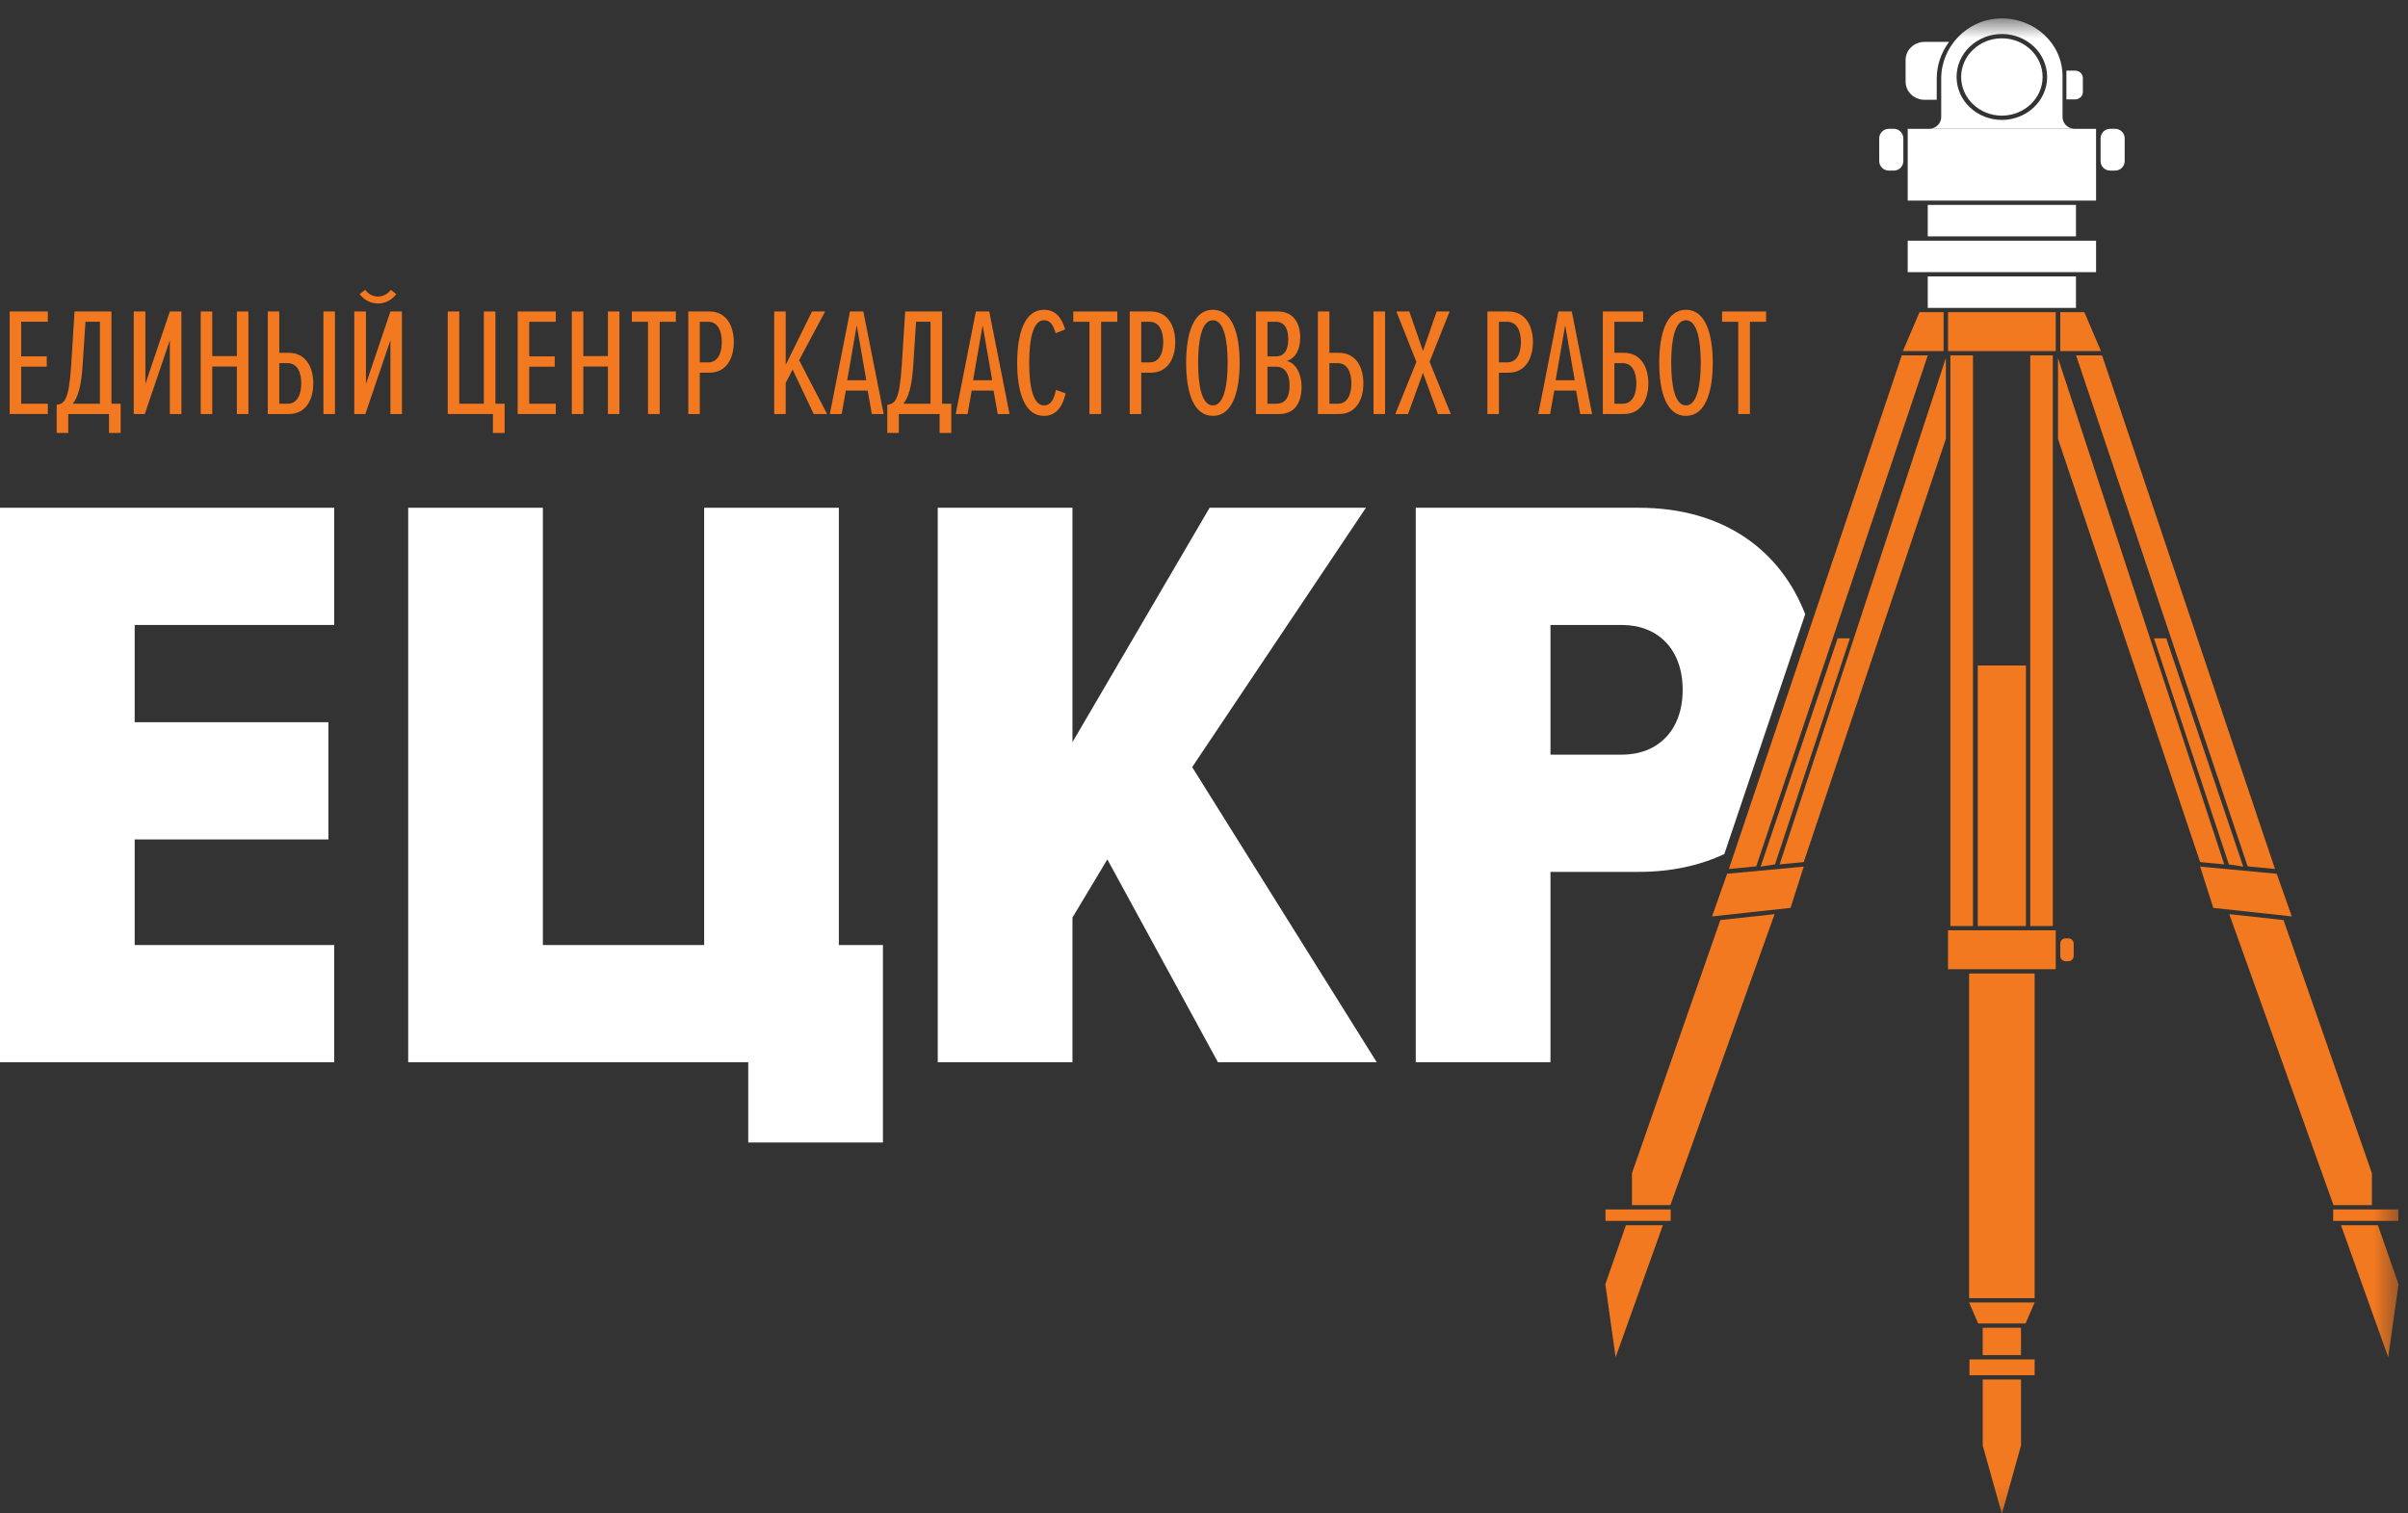 <?xml version="1.0" encoding="UTF-8"?>
<svg width="105px" height="66px" viewBox="0 0 105 66" version="1.1" xmlns="http://www.w3.org/2000/svg" xmlns:xlink="http://www.w3.org/1999/xlink">
    <rect x="0" y="0" width="105" height="66" fill="#333333" stroke="none"/>
    <!-- Generator: Sketch 60.1 (88133) - https://sketch.com -->
    <title>logo</title>
    <desc>Created with Sketch.</desc>
    <defs>
        <polygon id="path-1" points="1.13686838e-13 65.863 104.587 65.863 104.587 0.643 1.13686838e-13 0.643"></polygon>
    </defs>
    <g id="Дизайн" stroke="none" stroke-width="1" fill="none" fill-rule="evenodd">
        <g id="Kit" transform="translate(-219, -2632)">
            <g id="logo" transform="translate(219, 2632)">
                <polygon id="Fill-1" fill="#FFFFFF" points="0 22.143 0 46.324 14.574 46.324 14.574 41.213 5.873 41.213 5.873 36.608 14.32 36.608 14.32 31.496 5.873 31.496 5.873 27.254 14.574 27.254 14.574 22.143"></polygon>
                <polygon id="Fill-2" fill="#FFFFFF" points="32.627 46.324 17.799 46.324 17.799 22.143 23.672 22.143 23.672 41.213 30.705 41.213 30.705 22.143 36.578 22.143 36.578 41.213 38.5 41.213 38.5 49.824 32.627 49.824"></polygon>
                <polygon id="Fill-3" fill="#FFFFFF" points="53.108 46.324 48.286 37.478 46.764 40.015 46.764 46.324 40.89 46.324 40.89 22.143 46.764 22.143 46.764 32.366 52.745 22.143 59.561 22.143 51.984 33.454 60.032 46.324"></polygon>
                <polygon id="Fill-4" fill="#F37920" points="0.422 13.583 0.422 18.055 2.085 18.055 2.085 17.606 0.924 17.606 0.924 15.99 2.038 15.99 2.038 15.541 0.924 15.541 0.924 14.032 2.085 14.032 2.085 13.583"></polygon>
                <g id="Group-73" transform="translate(0, 0.16)">
                    <path d="M3.17,17.447 L4.357,17.447 L4.357,13.872 L3.727,13.872 L3.599,15.823 C3.539,16.702 3.391,17.186 3.17,17.447 L3.17,17.447 Z M2.472,17.494 C2.802,17.44 3.002,17.333 3.104,15.777 L3.251,13.423 L4.86,13.423 L4.86,17.447 L5.262,17.447 L5.262,18.721 L4.753,18.721 L4.753,17.897 L2.976,17.897 L2.976,18.721 L2.472,18.721 L2.472,17.494 Z" id="Fill-5" fill="#F37920"></path>
                    <polygon id="Fill-7" fill="#F37920" points="5.831 17.896 5.831 13.424 6.34 13.424 6.34 16.582 7.406 13.424 7.91 13.424 7.91 17.896 7.406 17.896 7.406 14.678 6.314 17.896"></polygon>
                    <polygon id="Fill-9" fill="#F37920" points="10.329 17.896 10.329 15.824 9.255 15.824 9.255 17.896 8.753 17.896 8.753 13.424 9.255 13.424 9.255 15.369 10.329 15.369 10.329 13.424 10.831 13.424 10.831 17.896"></polygon>
                    <mask id="mask-2" fill="white">
                        <use xlink:href="#path-1"></use>
                    </mask>
                    <g id="Clip-12"></g>
                    <path d="M14.103,17.896 L14.606,17.896 L14.606,13.423 L14.103,13.423 L14.103,17.896 Z M12.178,15.677 L12.178,17.447 L12.547,17.447 C12.942,17.447 13.137,17.078 13.137,16.562 C13.137,16.046 12.942,15.677 12.547,15.677 L12.178,15.677 Z M12.178,13.423 L12.178,15.227 L12.594,15.227 C13.332,15.227 13.659,15.844 13.659,16.562 C13.659,17.28 13.332,17.896 12.594,17.896 L11.676,17.896 L11.676,13.423 L12.178,13.423 Z" id="Fill-11" fill="#F37920" mask="url(#mask-2)"></path>
                    <path d="M16.481,13.075 C16.16,13.075 15.864,12.914 15.683,12.666 L15.924,12.478 C16.045,12.659 16.273,12.773 16.481,12.773 C16.695,12.773 16.923,12.659 17.037,12.478 L17.279,12.666 C17.098,12.914 16.809,13.075 16.481,13.075 L16.481,13.075 Z M15.448,17.896 L15.448,13.424 L15.958,13.424 L15.958,16.582 L17.024,13.424 L17.527,13.424 L17.527,17.896 L17.024,17.896 L17.024,14.678 L15.931,17.896 L15.448,17.896 Z" id="Fill-13" fill="#F37920" mask="url(#mask-2)"></path>
                    <polygon id="Fill-14" fill="#F37920" mask="url(#mask-2)" points="21.495 17.896 19.523 17.896 19.523 13.424 20.026 13.424 20.026 17.446 21.099 17.446 21.099 13.424 21.602 13.424 21.602 17.446 22.004 17.446 22.004 18.721 21.495 18.721"></polygon>
                    <polygon id="Fill-15" fill="#F37920" mask="url(#mask-2)" points="22.573 17.896 22.573 13.424 24.235 13.424 24.235 13.873 23.076 13.873 23.076 15.382 24.189 15.382 24.189 15.831 23.076 15.831 23.076 17.446 24.235 17.446 24.235 17.896"></polygon>
                    <polygon id="Fill-16" fill="#F37920" mask="url(#mask-2)" points="26.508 17.896 26.508 15.824 25.435 15.824 25.435 17.896 24.933 17.896 24.933 13.424 25.435 13.424 25.435 15.369 26.508 15.369 26.508 13.424 27.01 13.424 27.01 17.896"></polygon>
                    <polygon id="Fill-17" fill="#F37920" mask="url(#mask-2)" points="28.256 17.896 28.256 13.873 27.553 13.873 27.553 13.424 29.47 13.424 29.47 13.873 28.767 13.873 28.767 17.896"></polygon>
                    <path d="M31.474,14.758 C31.474,14.241 31.28,13.873 30.884,13.873 L30.515,13.873 L30.515,15.643 L30.884,15.643 C31.28,15.643 31.474,15.274 31.474,14.758 L31.474,14.758 Z M30.013,17.896 L30.013,13.424 L30.931,13.424 C31.669,13.424 31.997,14.04 31.997,14.758 C31.997,15.475 31.669,16.093 30.931,16.093 L30.515,16.093 L30.515,17.896 L30.013,17.896 Z" id="Fill-18" fill="#F37920" mask="url(#mask-2)"></path>
                    <polygon id="Fill-19" fill="#F37920" mask="url(#mask-2)" points="35.482 17.896 34.563 15.958 34.261 16.536 34.261 17.896 33.759 17.896 33.759 13.424 34.261 13.424 34.261 15.751 35.408 13.424 35.979 13.424 34.845 15.549 36.065 17.896"></polygon>
                    <path d="M37.358,14.027 L36.943,16.421 L37.774,16.421 L37.358,14.027 Z M38.016,17.896 L37.834,16.871 L36.883,16.871 L36.701,17.896 L36.185,17.896 L37.063,13.424 L37.646,13.424 L38.532,17.896 L38.016,17.896 Z" id="Fill-20" fill="#F37920" mask="url(#mask-2)"></path>
                    <path d="M39.389,17.447 L40.576,17.447 L40.576,13.872 L39.945,13.872 L39.818,15.823 C39.758,16.702 39.61,17.186 39.389,17.447 L39.389,17.447 Z M38.691,17.494 C39.02,17.44 39.222,17.333 39.322,15.777 L39.47,13.423 L41.079,13.423 L41.079,17.447 L41.48,17.447 L41.48,18.721 L40.972,18.721 L40.972,17.897 L39.194,17.897 L39.194,18.721 L38.691,18.721 L38.691,17.494 Z" id="Fill-21" fill="#F37920" mask="url(#mask-2)"></path>
                    <path d="M42.848,14.027 L42.432,16.421 L43.264,16.421 L42.848,14.027 Z M43.505,17.896 L43.324,16.871 L42.371,16.871 L42.191,17.896 L41.674,17.896 L42.553,13.424 L43.136,13.424 L44.021,17.896 L43.505,17.896 Z" id="Fill-22" fill="#F37920" mask="url(#mask-2)"></path>
                    <path d="M44.354,15.663 C44.354,14.362 44.684,13.349 45.522,13.349 C46.092,13.349 46.32,13.792 46.447,14.208 L46.032,14.369 C45.924,14.02 45.803,13.806 45.522,13.806 C45.052,13.806 44.878,14.61 44.878,15.663 C44.878,16.716 45.052,17.52 45.522,17.52 C45.837,17.52 45.964,17.226 46.044,16.843 L46.467,16.998 C46.354,17.48 46.112,17.977 45.522,17.977 C44.684,17.977 44.354,16.965 44.354,15.663" id="Fill-23" fill="#F37920" mask="url(#mask-2)"></path>
                    <polygon id="Fill-24" fill="#F37920" mask="url(#mask-2)" points="47.505 17.896 47.505 13.873 46.801 13.873 46.801 13.424 48.719 13.424 48.719 13.873 48.015 13.873 48.015 17.896"></polygon>
                    <path d="M50.723,14.758 C50.723,14.241 50.529,13.873 50.133,13.873 L49.764,13.873 L49.764,15.643 L50.133,15.643 C50.529,15.643 50.723,15.274 50.723,14.758 L50.723,14.758 Z M49.261,17.896 L49.261,13.424 L50.179,13.424 C50.917,13.424 51.246,14.04 51.246,14.758 C51.246,15.475 50.917,16.093 50.179,16.093 L49.764,16.093 L49.764,17.896 L49.261,17.896 Z" id="Fill-25" fill="#F37920" mask="url(#mask-2)"></path>
                    <path d="M53.531,15.663 C53.531,14.651 53.364,13.806 52.888,13.806 C52.404,13.806 52.244,14.651 52.244,15.663 C52.244,16.663 52.404,17.52 52.888,17.52 C53.364,17.52 53.531,16.663 53.531,15.663 M51.721,15.663 C51.721,14.39 52.036,13.349 52.888,13.349 C53.732,13.349 54.054,14.39 54.054,15.663 C54.054,16.937 53.732,17.977 52.888,17.977 C52.036,17.977 51.721,16.937 51.721,15.663" id="Fill-26" fill="#F37920" mask="url(#mask-2)"></path>
                    <path d="M56.232,16.642 C56.232,16.213 56.064,15.831 55.655,15.831 L55.267,15.831 L55.267,17.446 L55.655,17.446 C56.064,17.446 56.232,17.139 56.232,16.642 L56.232,16.642 Z M56.172,14.631 C56.172,14.208 56.038,13.873 55.629,13.873 L55.267,13.873 L55.267,15.382 L55.629,15.382 C56.038,15.382 56.172,15.06 56.172,14.631 L56.172,14.631 Z M54.764,17.896 L54.764,13.424 L55.729,13.424 C56.36,13.424 56.695,13.88 56.695,14.564 C56.695,15.127 56.467,15.462 56.112,15.589 C56.5,15.657 56.755,16.16 56.755,16.69 C56.755,17.42 56.453,17.896 55.769,17.896 L54.764,17.896 Z" id="Fill-27" fill="#F37920" mask="url(#mask-2)"></path>
                    <path d="M59.892,17.896 L60.395,17.896 L60.395,13.423 L59.892,13.423 L59.892,17.896 Z M57.968,15.677 L57.968,17.447 L58.336,17.447 C58.733,17.447 58.927,17.078 58.927,16.562 C58.927,16.046 58.733,15.677 58.336,15.677 L57.968,15.677 Z M57.968,13.423 L57.968,15.227 L58.384,15.227 C59.121,15.227 59.45,15.844 59.45,16.562 C59.45,17.28 59.121,17.896 58.384,17.896 L57.465,17.896 L57.465,13.423 L57.968,13.423 Z" id="Fill-28" fill="#F37920" mask="url(#mask-2)"></path>
                    <polygon id="Fill-29" fill="#F37920" mask="url(#mask-2)" points="62.7 17.896 62.049 16.099 61.398 17.896 60.842 17.896 61.761 15.623 60.889 13.424 61.452 13.424 62.049 15.147 62.646 13.424 63.21 13.424 62.337 15.617 63.263 17.896"></polygon>
                    <path d="M66.319,14.758 C66.319,14.241 66.125,13.873 65.729,13.873 L65.36,13.873 L65.36,15.643 L65.729,15.643 C66.125,15.643 66.319,15.274 66.319,14.758 L66.319,14.758 Z M64.857,17.896 L64.857,13.424 L65.776,13.424 C66.514,13.424 66.842,14.04 66.842,14.758 C66.842,15.475 66.514,16.093 65.776,16.093 L65.36,16.093 L65.36,17.896 L64.857,17.896 Z" id="Fill-30" fill="#F37920" mask="url(#mask-2)"></path>
                    <path d="M68.249,14.027 L67.833,16.421 L68.665,16.421 L68.249,14.027 Z M68.906,17.896 L68.726,16.871 L67.773,16.871 L67.592,17.896 L67.076,17.896 L67.954,13.424 L68.538,13.424 L69.423,17.896 L68.906,17.896 Z" id="Fill-31" fill="#F37920" mask="url(#mask-2)"></path>
                    <path d="M70.394,15.677 L70.394,17.447 L70.762,17.447 C71.158,17.447 71.353,17.078 71.353,16.562 C71.353,16.045 71.158,15.677 70.762,15.677 L70.394,15.677 Z M71.648,13.424 L71.648,13.873 L70.394,13.873 L70.394,15.227 L70.81,15.227 C71.547,15.227 71.876,15.844 71.876,16.562 C71.876,17.279 71.547,17.896 70.81,17.896 L69.891,17.896 L69.891,13.424 L71.648,13.424 Z" id="Fill-32" fill="#F37920" mask="url(#mask-2)"></path>
                    <path d="M74.161,15.663 C74.161,14.651 73.993,13.806 73.517,13.806 C73.034,13.806 72.873,14.651 72.873,15.663 C72.873,16.663 73.034,17.52 73.517,17.52 C73.993,17.52 74.161,16.663 74.161,15.663 M72.35,15.663 C72.35,14.39 72.665,13.349 73.517,13.349 C74.362,13.349 74.684,14.39 74.684,15.663 C74.684,16.937 74.362,17.977 73.517,17.977 C72.665,17.977 72.35,16.937 72.35,15.663" id="Fill-33" fill="#F37920" mask="url(#mask-2)"></path>
                    <polygon id="Fill-34" fill="#F37920" mask="url(#mask-2)" points="75.795 17.896 75.795 13.873 75.091 13.873 75.091 13.424 77.009 13.424 77.009 13.873 76.305 13.873 76.305 17.896"></polygon>
                    <polygon id="Fill-35" fill="#FFFFFF" mask="url(#mask-2)" points="83.185 11.708 91.398 11.708 91.398 10.336 83.185 10.336"></polygon>
                    <polygon id="Fill-36" fill="#FFFFFF" mask="url(#mask-2)" points="83.185 8.588 91.398 8.588 91.398 5.459 83.185 5.459"></polygon>
                    <polygon id="Fill-37" fill="#FFFFFF" mask="url(#mask-2)" points="84.059 13.267 90.522 13.267 90.522 11.895 84.059 11.895"></polygon>
                    <polygon id="Fill-38" fill="#F37920" mask="url(#mask-2)" points="84.942 15.151 89.639 15.151 89.639 13.454 84.942 13.454"></polygon>
                    <polygon id="Fill-39" fill="#F37920" mask="url(#mask-2)" points="84.942 42.108 89.639 42.108 89.639 40.411 84.942 40.411"></polygon>
                    <polygon id="Fill-40" fill="#F37920" mask="url(#mask-2)" points="86.239 40.224 88.342 40.224 88.342 28.862 86.239 28.862"></polygon>
                    <polygon id="Fill-41" fill="#F37920" mask="url(#mask-2)" points="85.862 56.454 88.72 56.454 88.72 42.296 85.862 42.296"></polygon>
                    <polygon id="Fill-42" fill="#F37920" mask="url(#mask-2)" points="86.257 57.555 85.862 56.642 88.719 56.642 88.325 57.555"></polygon>
                    <polygon id="Fill-43" fill="#FFFFFF" mask="url(#mask-2)" points="84.059 10.148 90.522 10.148 90.522 8.776 84.059 8.776"></polygon>
                    <path d="M87.291,1.511 C86.311,1.511 85.515,2.267 85.515,3.197 C85.515,4.126 86.311,4.883 87.291,4.883 C88.27,4.883 89.067,4.126 89.067,3.197 C89.067,2.267 88.27,1.511 87.291,1.511" id="Fill-44" fill="#FFFFFF" mask="url(#mask-2)"></path>
                    <path d="M87.291,5.07 C86.203,5.07 85.316,4.23 85.316,3.196 C85.316,2.163 86.203,1.322 87.291,1.322 C88.379,1.322 89.265,2.163 89.265,3.196 C89.265,4.23 88.379,5.07 87.291,5.07 M89.936,4.946 L89.936,3.155 C89.936,1.742 88.707,0.602 87.209,0.645 C85.762,0.686 84.646,1.885 84.646,3.26 L84.646,4.946 C84.646,5.229 84.404,5.458 84.105,5.458 L90.476,5.458 C90.178,5.458 89.936,5.229 89.936,4.946" id="Fill-45" fill="#FFFFFF" mask="url(#mask-2)"></path>
                    <path d="M82.579,7.279 L82.359,7.279 C82.129,7.279 81.943,7.094 81.943,6.864 L81.943,5.873 C81.943,5.645 82.129,5.458 82.359,5.458 L82.579,5.458 C82.809,5.458 82.994,5.645 82.994,5.873 L82.994,6.864 C82.994,7.094 82.809,7.279 82.579,7.279" id="Fill-46" fill="#FFFFFF" mask="url(#mask-2)"></path>
                    <path d="M92.231,7.279 L92.011,7.279 C91.781,7.279 91.595,7.094 91.595,6.864 L91.595,5.873 C91.595,5.645 91.781,5.458 92.011,5.458 L92.231,5.458 C92.46,5.458 92.646,5.645 92.646,5.873 L92.646,6.864 C92.646,7.094 92.46,7.279 92.231,7.279" id="Fill-47" fill="#FFFFFF" mask="url(#mask-2)"></path>
                    <path d="M90.485,4.175 L90.105,4.175 L90.105,2.92 L90.485,2.92 C90.671,2.92 90.822,3.064 90.822,3.241 L90.822,3.854 C90.822,4.031 90.671,4.175 90.485,4.175" id="Fill-48" fill="#FFFFFF" mask="url(#mask-2)"></path>
                    <polygon id="Fill-49" fill="#F37920" mask="url(#mask-2)" points="85.046 40.224 86.031 40.224 86.031 15.339 85.046 15.339"></polygon>
                    <polygon id="Fill-50" fill="#F37920" mask="url(#mask-2)" points="88.528 40.224 89.513 40.224 89.513 15.339 88.528 15.339"></polygon>
                    <path d="M90.191,41.759 L90.068,41.759 C89.941,41.759 89.837,41.655 89.837,41.527 L89.837,40.992 C89.837,40.865 89.941,40.761 90.068,40.761 L90.191,40.761 C90.318,40.761 90.422,40.865 90.422,40.992 L90.422,41.527 C90.422,41.655 90.318,41.759 90.191,41.759" id="Fill-51" fill="#F37920" mask="url(#mask-2)"></path>
                    <polygon id="Fill-52" fill="#F37920" mask="url(#mask-2)" points="85.878 59.814 88.72 59.814 88.72 59.124 85.878 59.124"></polygon>
                    <polygon id="Fill-53" fill="#F37920" mask="url(#mask-2)" points="70.008 53.083 72.85 53.083 72.85 52.584 70.008 52.584"></polygon>
                    <polygon id="Fill-54" fill="#F37920" mask="url(#mask-2)" points="84.75 13.454 83.699 13.454 82.976 15.151 84.75 15.151"></polygon>
                    <polygon id="Fill-55" fill="#F37920" mask="url(#mask-2)" points="84.849 15.453 77.601 37.536 78.651 37.436 84.849 18.977"></polygon>
                    <polygon id="Fill-56" fill="#F37920" mask="url(#mask-2)" points="82.927 15.339 84.06 15.339 76.58 37.621 75.387 37.736"></polygon>
                    <polygon id="Fill-57" fill="#F37920" mask="url(#mask-2)" points="75.311 37.945 78.651 37.633 78.077 39.433 74.654 39.805"></polygon>
                    <polygon id="Fill-58" fill="#F37920" mask="url(#mask-2)" points="75.015 39.964 71.161 51.004 71.161 52.397 72.837 52.397 77.38 39.706"></polygon>
                    <polygon id="Fill-59" fill="#F37920" mask="url(#mask-2)" points="70.898 53.271 70 55.847 70.449 59.028 72.51 53.271"></polygon>
                    <polygon id="Fill-60" fill="#F37920" mask="url(#mask-2)" points="80.13 27.677 80.664 27.677 77.398 37.536 76.772 37.634"></polygon>
                    <polygon id="Fill-61" fill="#F37920" mask="url(#mask-2)" points="101.737 53.083 104.579 53.083 104.579 52.584 101.737 52.584"></polygon>
                    <polygon id="Fill-62" fill="#F37920" mask="url(#mask-2)" points="89.837 13.454 90.889 13.454 91.611 15.151 89.837 15.151"></polygon>
                    <polygon id="Fill-63" fill="#F37920" mask="url(#mask-2)" points="89.738 15.453 96.987 37.536 95.936 37.436 89.738 18.977"></polygon>
                    <polygon id="Fill-64" fill="#F37920" mask="url(#mask-2)" points="91.66 15.339 90.528 15.339 98.007 37.621 99.2 37.736"></polygon>
                    <polygon id="Fill-65" fill="#F37920" mask="url(#mask-2)" points="99.276 37.945 95.936 37.633 96.51 39.433 99.933 39.805"></polygon>
                    <polygon id="Fill-66" fill="#F37920" mask="url(#mask-2)" points="99.572 39.964 103.426 51.004 103.426 52.397 101.751 52.397 97.207 39.706"></polygon>
                    <polygon id="Fill-67" fill="#F37920" mask="url(#mask-2)" points="103.689 53.271 104.587 55.847 104.138 59.028 102.077 53.271"></polygon>
                    <polygon id="Fill-68" fill="#F37920" mask="url(#mask-2)" points="94.458 27.677 93.923 27.677 97.189 37.536 97.815 37.634"></polygon>
                    <polygon id="Fill-69" fill="#F37920" mask="url(#mask-2)" points="86.455 58.937 88.125 58.937 88.125 57.742 86.455 57.742"></polygon>
                    <polygon id="Fill-70" fill="#F37920" mask="url(#mask-2)" points="86.456 60.002 86.456 62.877 87.291 65.863 88.126 62.877 88.126 60.002"></polygon>
                    <path d="M83.922,4.192 L84.45,4.192 L84.45,3.268 C84.45,2.678 84.65,2.122 84.988,1.666 L83.922,1.666 C83.464,1.666 83.093,2.018 83.093,2.453 L83.093,3.405 C83.093,3.84 83.464,4.192 83.922,4.192" id="Fill-71" fill="#FFFFFF" mask="url(#mask-2)"></path>
                    <path d="M70.725,32.75 L67.608,32.75 L67.608,27.095 L70.725,27.095 C72.284,27.095 73.372,28.147 73.372,29.923 C73.372,31.699 72.284,32.75 70.725,32.75 L70.725,32.75 Z M78.715,26.624 C77.67,23.928 75.258,21.983 71.45,21.983 L61.734,21.983 L61.734,46.164 L67.608,46.164 L67.608,37.863 L71.45,37.863 C72.899,37.863 74.14,37.576 75.189,37.084 L78.715,26.624 Z" id="Fill-72" fill="#FFFFFF" mask="url(#mask-2)"></path>
                </g>
            </g>
        </g>
    </g>
</svg>